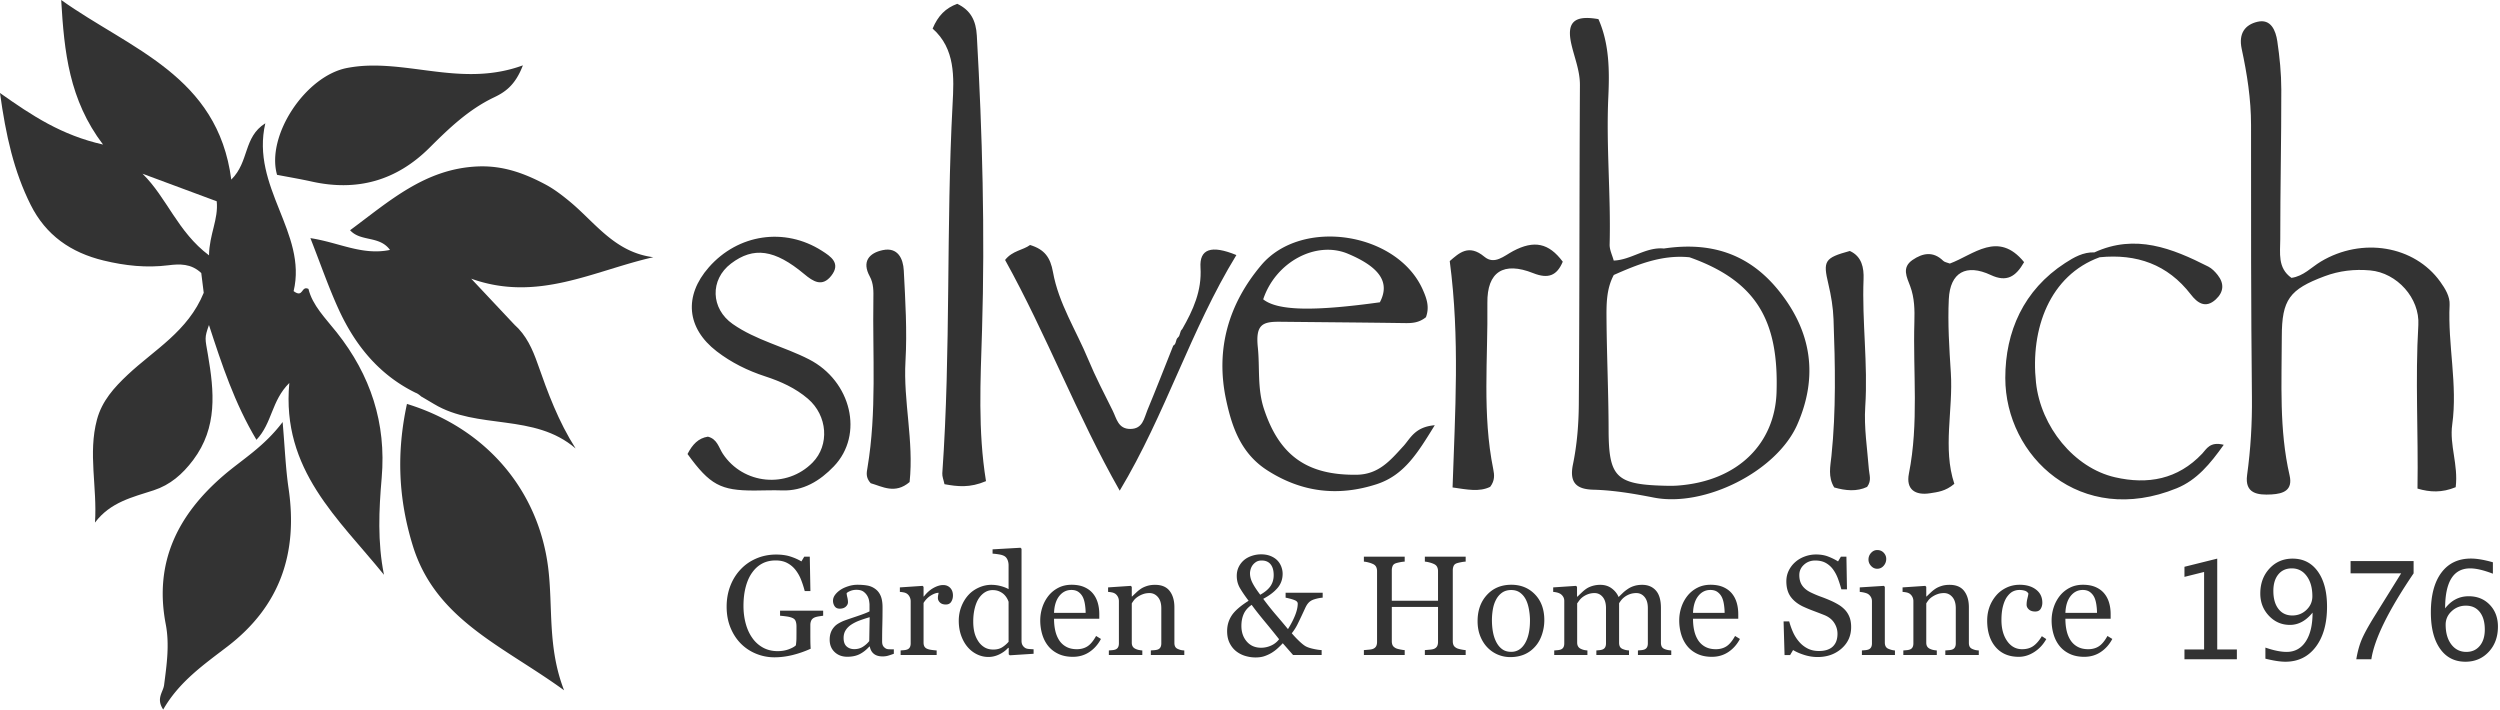 <svg width="828" height="235" xmlns="http://www.w3.org/2000/svg"><g fill="#333" fill-rule="evenodd"><path d="M170.343 107.495L156.065 92.3c22.051 7.892 40.496-2.629 60.315-7.113-12.797-1.606-19.291-11.536-27.774-18.519-2.508-2.065-5.141-4.085-7.997-5.598-7.008-3.715-14.096-6.323-22.53-5.938-17.366.792-29.188 11.557-42.132 21.119 3.504 3.908 9.733 1.702 13.216 6.528-9.223 1.902-16.879-2.467-26.362-3.911 3.418 8.691 6.022 16.285 9.346 23.547 5.456 11.92 13.408 21.749 25.489 27.666.72.262 1.296.741 1.866 1.229l.068.031c11.08.367 20.744 7.247 32.077 6.861 2.809-.096 5.877 2.855 8.487-.191 2.649-3.092.493-5.998-.919-8.944-3.365-7.017-6.969-13.949-8.872-21.572M134.786 133.78c26.597 8.167 43.595 28.937 46.764 54.189 1.638 13.063-.28 26.375 5.275 40.657-20.147-14.66-42.5-23.288-50.088-47.834-4.793-15.506-5.482-30.73-1.951-47.012M54.054 234.997c-2.452-3.664-.011-5.756.292-8.11.859-6.69 1.846-13.403.552-20.125-3.944-20.494 3.983-36.265 19.193-49.33 6.145-5.278 13.268-9.385 19.517-17.652.744 8.597.989 15.341 1.965 21.978 3.137 21.336-2.747 38.954-20.233 52.355-7.813 5.988-16.006 11.654-21.286 20.884M173.177 21.644c-2.6 6.865-6.225 9.01-9.618 10.634-8.387 4.013-14.866 10.236-21.282 16.63-10.943 10.91-23.934 14.57-38.984 11.233-3.837-.851-7.72-1.503-11.532-2.237-3.71-12.978 9.479-32.913 23.373-35.428a45.284 45.284 0 0 1 5.54-.673c17.072-.95 33.809 6.695 52.503-.16"/><path d="M139.57 131.341c2.133-2.119 4.825-3.524 7.532-2.006 9.332 5.232 20.034 4.735 29.992 7.615 2.59-1.357 3.282-3.405 1.11-5.497-4.561-4.393-4.774-10.945-8.28-15.875-1.76-2.473-.115-5.392.418-8.083 3.968 3.501 6.036 8.161 7.73 12.991 3.356 9.563 6.841 19.055 12.576 28.056-13.703-11.85-32.511-6.067-46.906-14.732-1.385-.834-2.781-1.647-4.172-2.469M137.636 130.081l1.865 1.23-1.865-1.23M69.225 84.573c-10.428-7.816-13.955-19.134-22.03-27.04l24.583 9.132c.614 5.981-2.458 10.955-2.553 17.908m57.947 105.8c-2.172-10.86-1.676-21.516-.758-32.112 1.572-18.148-3.692-34.048-14.887-48.168-3.721-4.693-8.053-8.96-9.364-14.41-2.487-1.197-1.624 3.203-4.915.743 4.6-19.3-14.267-34.47-9.373-55.598-7.36 4.641-5.23 12.668-11.275 18.651C72.13 25.055 43.21 16.342 20.266 0c1.007 17.3 2.637 33.045 13.855 47.875C20.359 44.751 10.77 38.4 0 30.805 1.93 44.846 4.596 56.74 10.164 67.86c5.043 10.071 13.309 15.806 24.173 18.431 7.119 1.72 14.159 2.484 21.445 1.567 3.68-.463 7.5-.62 10.878 2.57l.815 6.547c-5.218 12.782-16.405 18.881-25.231 27.196-4.443 4.187-8.47 8.62-10.126 14.798-3.004 11.201.128 22.43-.66 34.106 5.102-6.783 12.422-8.397 19.446-10.688 5.466-1.782 9.529-5.312 13.06-10.005 8.164-10.846 6.97-22.768 4.907-34.852-.946-5.53-1.217-5.485.337-9.889 4.275 13.121 8.488 25.915 15.73 38.025 5.25-5.532 4.912-12.923 10.886-18.824-2.673 28.812 16.358 44.99 31.348 63.531M813.32 161.359c-4.54 1.866-8.487 1.693-12.647.46.307-18.407-.779-36.28.28-54.164.527-8.908-7.075-17.301-15.947-18.096-5.168-.464-10.212.095-15.123 1.938-11.605 4.354-14.142 7.727-14.152 19.984-.013 15.359-.913 30.774 2.578 45.948 1.135 4.93-2.015 6.097-5.963 6.326-4.605.267-8.952-.258-8.105-6.438 1.173-8.562 1.688-17.093 1.597-25.754-.315-30.068-.31-60.14-.294-90.21.004-8.538-1.317-16.91-3.095-25.162-1.111-5.164 1.142-8.011 5.228-8.98 4.456-1.058 6.041 2.9 6.563 6.425.781 5.283 1.32 10.655 1.327 15.99.024 16.548-.356 33.096-.345 49.645.004 4.458-.968 9.468 3.705 12.76 4.005-.566 6.58-3.51 9.717-5.39 13.659-8.19 30.989-5.283 39.558 6.652 1.678 2.336 3.242 4.907 3.107 7.656-.649 13.268 2.71 26.439.861 39.709-.942 6.768 2.069 13.323 1.15 20.7M326.56 159.352c-5.376 2.288-9.406 1.8-13.748 1.014-.303-1.448-.797-2.556-.722-3.623 2.87-40.702 1.222-81.53 3.405-122.26.472-8.819.969-18.332-6.613-25.014 1.8-4.277 4.287-6.788 8.162-8.209 4.453 2.135 6.2 5.583 6.477 10.502 1.837 32.504 2.713 65.055 1.729 97.564-.504 16.693-1.406 33.29 1.31 50.026M227.704 150.371c1.625-3.157 3.58-5.263 6.76-5.749 3.1.788 3.576 3.612 4.947 5.68 6.742 10.18 21.205 11.575 29.734 2.876 5.645-5.757 4.973-15.508-1.555-21.107-4.13-3.542-9.01-5.74-14.146-7.414-5.802-1.892-11.218-4.557-16.062-8.285-9.992-7.688-10.969-18.35-2.602-27.86 9.671-10.996 25.081-13.318 37.403-5.468 2.92 1.86 6.41 4.106 3.137 8.282-3.024 3.86-6.018 1.903-8.938-.538-9.807-8.197-16.812-9.17-24.28-3.49-7.043 5.357-6.704 14.933.566 20.01 7.75 5.413 17.016 7.47 25.29 11.715 13.968 7.17 18.278 24.932 8.2 35.445-4.55 4.744-10.095 8.23-17.207 7.957-3.023-.116-6.056.037-9.084.042-11.215.016-14.749-1.879-22.163-12.096M391.546 109.017c3.618-6.325 6.54-12.708 6.06-20.413-.38-6.1 3.505-7.58 11.885-4.128-15.17 24.77-23.456 52.757-38.64 78.033-14.24-25.048-24.228-51.68-37.966-76.407 2.423-3.115 5.968-3.227 8.27-4.96 4.814 1.466 6.724 4.11 7.598 8.99 1.849 10.335 7.696 19.316 11.682 28.94 2.395 5.785 5.318 11.355 8.103 16.97 1.287 2.598 1.79 6.054 5.853 6.026 4.125-.028 4.506-3.531 5.612-6.185 2.954-7.096 5.73-14.267 8.577-21.408 1.106-.551.705-1.967 1.534-2.677v-.001c.889-.716.547-2.064 1.432-2.78M645.784 87.289c7.873-2.901 15.997-11.043 24.598-.464-2.762 4.828-5.765 6.725-11.026 4.262-8.147-3.813-13.482-.89-13.91 7.98-.39 8.102.155 16.272.671 24.388.794 12.484-2.749 24.985 1.158 36.792-2.915 2.48-5.564 2.724-8.012 3.115-4.89.78-8.092-1.19-7.028-6.54 3.316-16.661 1.311-33.48 1.807-50.22.117-3.944.047-7.954-1.367-11.757-1.138-3.06-2.916-6.25.785-8.765 3.371-2.29 6.83-2.943 10.141.312.454.445 1.258.533 2.183.897M480.154 86.472c3.077-2.655 6.29-5.766 11.464-1.447 3.349 2.794 6.534-.29 9.55-1.885 6.921-3.66 11.785-2.686 16.42 3.538-1.933 4.57-4.75 5.793-9.8 3.784-9.809-3.9-15.303-.48-15.17 9.91.23 18.356-1.75 36.813 1.954 55.056.365 1.802.575 3.72-1.024 5.81-3.615 1.762-7.606.901-12.459.204.82-24.873 2.454-49.346-.935-74.97M301.262 159.648c-4.83 4.13-9.069 1.472-12.892.392-1.736-1.906-1.33-3.56-1.063-5.149 3.106-18.522 1.658-37.202 1.955-55.82.041-2.56.11-5.137-1.19-7.51-2.704-4.934-.22-7.767 4.315-8.722 4.973-1.045 6.744 2.838 6.944 6.716.518 10.01 1.14 20.082.566 30.063-.764 13.303 2.821 26.39 1.365 40.03M618.389 161.263c-3.386 1.609-7.147 1.264-10.898.179-2.13-3.47-1.272-7.02-.921-10.396 1.566-15.086 1.243-30.196.694-45.301-.142-3.918-.801-7.873-1.71-11.694-1.814-7.637-1.303-8.632 7.11-10.928 4.004 1.797 4.69 5.639 4.548 9.297-.55 14.1 1.486 28.139.559 42.269-.451 6.879.674 13.868 1.205 20.799.14 1.826.978 3.63-.587 5.775M729.362 150.252c-8.068 8.537-18.03 10.315-28.881 7.817-13.532-3.114-24.574-16.727-26.157-31.337-1.934-17.872 4.57-35.522 21.072-41.529 12.243-1.202 22.502 2.322 30.219 12.34 2.1 2.726 4.824 4.788 8.249 1.625 2.651-2.45 2.857-5.256.633-8.08-.85-1.08-1.897-2.173-3.096-2.783-11.994-6.093-24.183-10.94-37.727-4.72l-.005.001c-3.702-.126-6.737 1.607-9.692 3.524-13.783 8.941-19.825 22.728-19.825 38.057 0 26.041 24.981 49.531 56.775 36.544 6.688-2.73 11.094-8.095 15.577-14.394-4.611-1.179-5.707 1.417-7.142 2.935M390.114 111.798l-1.534 2.677 1.534-2.677"/><path d="M391.546 109.017l-1.431 2.78 1.43-2.78M588.395 129.885c-.522 16.806-12.557 29.444-32.722 30.938-1.62.12-3.257.083-4.883.037-15.632-.454-17.984-3.035-18.02-18.526-.028-12.086-.587-24.171-.688-36.26-.041-5.086-.126-10.28 2.405-15 7.99-3.542 16.052-6.781 25.085-5.861 22.356 7.926 29.553 21.18 28.823 44.672m.639-33.72c-10.028-12.385-22.787-16.123-37.95-13.858-5.997-.567-10.812 3.775-16.62 3.996-.475-1.774-1.403-3.562-1.355-5.322.442-16.306-1.186-32.58-.431-48.908.403-8.717.334-17.626-3.28-25.737-8.046-1.414-10.61 1.022-8.968 8.274 1.023 4.518 2.865 8.774 2.839 13.603-.192 35.203-.118 70.408-.367 105.61-.047 6.679-.592 13.466-1.94 19.99-1.3 6.295 1.409 8.233 6.764 8.377 6.788.18 13.393 1.318 20.052 2.615 16.78 3.27 40.69-8.658 47.513-24.255 6.9-15.772 4.84-30.675-6.257-44.384M446.434 84.04c10.662 4.484 14.01 9.577 10.573 16.08-21.96 3.044-33.841 2.822-38.635-.98 4.127-12.441 17.567-19.514 28.062-15.1m18.34 63.753c-4.267 4.655-8.122 9.356-15.486 9.443-16.275.193-25.581-6.25-30.705-21.931-2.186-6.693-1.297-13.607-1.991-20.267-.801-7.687 1.647-8.535 7.464-8.473 13.76.146 27.523.247 41.283.443 2.395.034 4.644-.11 6.929-1.946 1.264-3.404.227-6.232-1.011-9.05-8.375-19.075-40.141-24.104-53.563-8.16-10.792 12.82-15.156 27.768-11.634 44.428 1.95 9.229 4.986 17.932 13.672 23.498 11.404 7.308 23.43 8.713 36.15 4.606 9.27-2.992 13.726-10.515 19.312-19.553-6.643.568-8.076 4.404-10.42 6.962M272.63 203.931c-.367.046-.86.119-1.48.218-.62.1-1.12.241-1.503.425-.459.23-.784.555-.975.975-.192.421-.287.915-.287 1.48v2.525c0 1.836.011 3.075.034 3.718.023.642.05 1.17.08 1.583a34.628 34.628 0 0 1-6.081 2.112c-2.02.49-4 .734-5.944.734-2.08 0-4.085-.39-6.013-1.17a15.04 15.04 0 0 1-5.048-3.328c-1.454-1.454-2.609-3.22-3.466-5.301-.856-2.081-1.285-4.407-1.285-6.977 0-2.478.41-4.777 1.228-6.896.818-2.12 1.977-3.959 3.477-5.52 1.453-1.53 3.186-2.719 5.198-3.568 2.012-.85 4.165-1.274 6.46-1.274 1.836 0 3.435.222 4.796.666 1.362.444 2.563.979 3.603 1.606l.941-1.56h1.836l.207 11.383h-1.882a32.145 32.145 0 0 0-1.193-3.707 12.955 12.955 0 0 0-1.836-3.27 8.483 8.483 0 0 0-2.743-2.306c-1.078-.574-2.367-.861-3.867-.861-1.637 0-3.098.333-4.383.998-1.285.666-2.402 1.656-3.35 2.972-.934 1.27-1.653 2.854-2.158 4.75-.505 1.898-.757 4.017-.757 6.358 0 2.065.248 4.012.746 5.84.497 1.828 1.22 3.408 2.168 4.74a10.36 10.36 0 0 0 3.557 3.212c1.423.78 3.037 1.17 4.843 1.17 1.346 0 2.574-.206 3.683-.62 1.11-.412 1.893-.848 2.352-1.307.123-.796.188-1.599.195-2.41.008-.81.012-1.5.012-2.065v-1.79c0-.643-.088-1.213-.264-1.71-.176-.497-.54-.86-1.09-1.09-.505-.23-1.19-.402-2.054-.517a31.239 31.239 0 0 0-2.031-.218v-1.675h14.274v1.675zm23.409 12.6c-.72.26-1.35.47-1.894.63-.543.161-1.159.242-1.847.242-1.193 0-2.146-.28-2.857-.838-.712-.558-1.167-1.373-1.366-2.444h-.137c-.995 1.101-2.062 1.943-3.202 2.524-1.14.582-2.513.872-4.12.872-1.698 0-3.094-.52-4.188-1.56-1.093-1.04-1.64-2.402-1.64-4.085 0-.872.122-1.652.367-2.34a5.595 5.595 0 0 1 1.101-1.86c.383-.459.888-.868 1.515-1.228.627-.36 1.216-.646 1.767-.86.689-.26 2.085-.742 4.188-1.446 2.104-.704 3.523-1.255 4.257-1.652v-2.272c0-.2-.042-.582-.126-1.148a4.805 4.805 0 0 0-.54-1.606 4.57 4.57 0 0 0-1.296-1.48c-.558-.421-1.35-.632-2.375-.632-.704 0-1.358.119-1.962.356-.604.237-1.029.486-1.274.746 0 .306.073.757.218 1.354.146.597.218 1.147.218 1.652 0 .536-.24 1.025-.723 1.47-.482.443-1.151.665-2.008.665-.765 0-1.327-.272-1.687-.815a3.233 3.233 0 0 1-.539-1.825c0-.703.249-1.376.746-2.02.497-.642 1.144-1.215 1.94-1.72.688-.429 1.522-.792 2.5-1.09a9.815 9.815 0 0 1 2.87-.448c1.285 0 2.405.088 3.361.264a6.173 6.173 0 0 1 2.605 1.136c.78.566 1.373 1.335 1.779 2.306.405.972.608 2.223.608 3.753 0 2.187-.023 4.127-.069 5.817-.046 1.69-.069 3.538-.069 5.543 0 .596.103 1.07.31 1.422.207.352.524.65.952.895.23.138.593.215 1.09.23a49.64 49.64 0 0 0 1.527.023v1.469zm-8.01-12.118c-1.3.383-2.44.758-3.42 1.125-.978.367-1.889.826-2.73 1.377-.765.52-1.37 1.136-1.813 1.847-.444.712-.666 1.557-.666 2.536 0 1.27.333 2.203.999 2.8.665.597 1.51.895 2.536.895 1.086 0 2.042-.264 2.868-.792a8.348 8.348 0 0 0 2.089-1.87l.137-7.918zm27.585-7.183c0 .78-.191 1.473-.573 2.077-.383.605-.972.907-1.768.907-.856 0-1.51-.222-1.962-.666-.451-.444-.677-.933-.677-1.469 0-.336.027-.642.08-.918.054-.275.104-.55.15-.826-.72 0-1.56.291-2.525.872-.963.582-1.782 1.408-2.455 2.479v13.173c0 .535.103.971.31 1.308.206.336.531.589.975.757.382.153.876.268 1.48.344.605.077 1.129.13 1.572.161v1.515h-11.933v-1.515l1.09-.092c.375-.03.7-.092.975-.183.428-.138.746-.379.952-.723.207-.345.31-.792.31-1.343v-13.976c0-.474-.11-.94-.332-1.4a2.785 2.785 0 0 0-.93-1.101 3.131 3.131 0 0 0-1.033-.402 9.16 9.16 0 0 0-1.285-.172v-1.492l7.528-.505.32.322v3.19H306c.948-1.24 2.004-2.18 3.167-2.823 1.162-.643 2.226-.964 3.19-.964.963 0 1.747.314 2.352.94.604.628.906 1.47.906 2.525zm26.713 19.3l-7.894.505-.345-.32v-2.112l-.183-.046c-.796.887-1.779 1.614-2.95 2.18-1.17.566-2.374.85-3.614.85a8.556 8.556 0 0 1-3.729-.861 9.418 9.418 0 0 1-3.132-2.421c-.903-1.056-1.618-2.326-2.146-3.81-.528-1.484-.792-3.121-.792-4.911 0-1.637.283-3.19.85-4.659.565-1.469 1.345-2.754 2.34-3.855.933-1.025 2.077-1.844 3.43-2.456 1.355-.612 2.736-.918 4.143-.918 1.056 0 2.092.134 3.11.402 1.017.267 1.893.608 2.628 1.021v-7.872c0-.642-.108-1.227-.322-1.755-.214-.528-.512-.93-.895-1.205-.428-.29-1.006-.501-1.732-.631-.727-.13-1.511-.226-2.353-.287v-1.423l9.249-.528.344.345v30.522c0 .535.103.99.31 1.365.206.375.509.693.906.953.291.183.712.298 1.263.344.55.046 1.055.077 1.514.092v1.492zm-8.284-3.97V199.32a5.92 5.92 0 0 0-.597-1.285 5.747 5.747 0 0 0-1.033-1.263 5.874 5.874 0 0 0-1.56-.952c-.597-.253-1.293-.379-2.089-.379-.918 0-1.763.237-2.536.712-.772.474-1.457 1.155-2.054 2.042-.566.857-1.013 1.947-1.342 3.27-.33 1.324-.494 2.789-.494 4.395 0 1.285.123 2.452.368 3.5a9.25 9.25 0 0 0 1.239 2.926 6.384 6.384 0 0 0 2.054 2.065c.834.52 1.824.78 2.972.78 1.224 0 2.237-.267 3.04-.803a9.836 9.836 0 0 0 2.032-1.767zm30.59-.94c-.948 1.805-2.218 3.243-3.809 4.314-1.59 1.07-3.42 1.606-5.485 1.606-1.82 0-3.415-.32-4.785-.964-1.369-.642-2.497-1.514-3.385-2.616-.887-1.101-1.549-2.386-1.985-3.855a16.287 16.287 0 0 1-.654-4.659c0-1.469.234-2.91.7-4.326a12.205 12.205 0 0 1 2.054-3.82 9.94 9.94 0 0 1 3.248-2.629c1.292-.665 2.742-.998 4.348-.998 1.653 0 3.068.26 4.246.78 1.178.52 2.134 1.232 2.869 2.135.703.856 1.227 1.866 1.572 3.029.344 1.163.516 2.425.516 3.787v1.514h-14.986c0 1.484.142 2.83.425 4.04.283 1.208.73 2.271 1.342 3.19a6.386 6.386 0 0 0 2.341 2.1c.964.512 2.111.768 3.442.768 1.362 0 2.536-.318 3.523-.952.987-.635 1.94-1.779 2.857-3.431l1.607.986zm-5.071-8.63c0-.856-.073-1.774-.218-2.753-.145-.98-.379-1.798-.7-2.456a4.664 4.664 0 0 0-1.446-1.721c-.612-.444-1.4-.666-2.363-.666-1.607 0-2.942.67-4.005 2.008-1.063 1.34-1.641 3.202-1.733 5.589h10.465zm32.68 13.954h-11.085v-1.515c.352-.03.738-.061 1.16-.092.42-.03.768-.092 1.043-.183.429-.138.746-.379.953-.723.206-.345.31-.792.31-1.343v-11.635c0-1.607-.38-2.846-1.136-3.718-.758-.872-1.68-1.308-2.766-1.308-.81 0-1.553.126-2.226.379a7.893 7.893 0 0 0-1.79.93c-.505.351-.906.73-1.205 1.135-.298.406-.516.73-.654.975v13.013c0 .52.107.948.322 1.285.214.336.535.597.963.78.322.153.67.268 1.045.344.374.077.76.13 1.159.161v1.515H367.25v-1.515l1.09-.092c.375-.03.7-.092.975-.183.429-.138.746-.379.953-.723.206-.345.31-.792.31-1.343v-13.976c0-.52-.111-.998-.333-1.434a2.847 2.847 0 0 0-.93-1.067 3.131 3.131 0 0 0-1.032-.402 9.16 9.16 0 0 0-1.285-.172v-1.492l7.527-.505.321.322v3.19h.115c.367-.368.826-.807 1.377-1.32a11.99 11.99 0 0 1 1.56-1.25c.567-.368 1.24-.674 2.02-.919.78-.244 1.66-.367 2.64-.367 2.172 0 3.782.677 4.83 2.031s1.572 3.156 1.572 5.405v11.773c0 .535.092.967.275 1.296.184.33.498.585.941.769.367.153.685.26.953.321.267.062.638.107 1.113.138v1.515zm45.83-19.002c-.903.076-1.814.256-2.732.539-.918.283-1.621.73-2.111 1.343-.321.367-.646.91-.975 1.629-.33.719-.723 1.568-1.182 2.547-.46.98-.926 1.943-1.4 2.892a16.545 16.545 0 0 1-1.836 2.846 32.08 32.08 0 0 0 2.249 2.398c.887.864 1.645 1.488 2.272 1.87.612.352 1.48.65 2.605.895 1.124.245 2.046.383 2.765.413v1.63h-9.455l-3.42-3.902c-.504.551-1.082 1.121-1.732 1.71a12.868 12.868 0 0 1-2.054 1.526 12.52 12.52 0 0 1-2.398 1.079c-.803.26-1.748.39-2.834.39-1.133 0-2.257-.165-3.374-.494a9.055 9.055 0 0 1-3.052-1.572c-.888-.703-1.607-1.606-2.157-2.708-.551-1.101-.827-2.417-.827-3.947 0-1.897.501-3.614 1.504-5.152 1.002-1.538 2.872-3.17 5.61-4.9-1.239-1.637-2.203-3.052-2.891-4.245-.688-1.194-1.033-2.532-1.033-4.016 0-1.056.21-2.024.631-2.903a7.005 7.005 0 0 1 1.779-2.307c.704-.596 1.56-1.063 2.57-1.4a9.666 9.666 0 0 1 3.075-.505c1.224 0 2.3.196 3.225.586.925.39 1.679.898 2.26 1.526a6.043 6.043 0 0 1 1.228 2.02c.283.764.425 1.53.425 2.294 0 1.836-.57 3.416-1.71 4.74-1.14 1.323-2.712 2.512-4.716 3.568a92.25 92.25 0 0 0 4.223 5.313 266.97 266.97 0 0 1 3.97 4.716c1.025-1.637 1.82-3.179 2.386-4.625.567-1.445.85-2.72.85-3.82 0-.49-.356-.877-1.068-1.16-.711-.283-1.694-.554-2.949-.814v-1.63h12.278v1.63zm-16.226-7.459c0-1.56-.344-2.758-1.032-3.591-.689-.834-1.668-1.251-2.938-1.251-.72 0-1.316.145-1.79.436a4.4 4.4 0 0 0-1.216 1.102 4.41 4.41 0 0 0-.666 1.376c-.138.49-.206.926-.206 1.309 0 1.055.275 2.122.826 3.201.55 1.079 1.407 2.383 2.57 3.913 1.576-.888 2.712-1.848 3.408-2.88.696-1.033 1.044-2.238 1.044-3.615zm1.79 21.228a309.866 309.866 0 0 0-4.808-5.932c-1.782-2.15-3.209-3.967-4.28-5.45-1.239.856-2.115 1.862-2.627 3.017-.513 1.155-.77 2.475-.77 3.959 0 2.08.594 3.806 1.78 5.175 1.185 1.37 2.772 2.054 4.761 2.054a8 8 0 0 0 3.294-.723 6.636 6.636 0 0 0 2.65-2.1zm61.794 5.233h-13.517v-1.63c.367-.03.899-.076 1.595-.137.696-.062 1.174-.153 1.434-.276.46-.183.796-.463 1.01-.837.214-.375.321-.861.321-1.458v-11.59h-15.307v11.338c0 .535.088.987.264 1.354.176.367.524.688 1.044.964.26.137.723.275 1.389.413.665.137 1.19.214 1.572.23v1.629h-13.517v-1.63c.367-.03.899-.076 1.595-.137.696-.062 1.174-.153 1.434-.276.46-.183.796-.463 1.01-.837.214-.375.321-.861.321-1.458v-23.5c0-.49-.1-.937-.298-1.342-.2-.406-.543-.723-1.033-.953a8.305 8.305 0 0 0-1.503-.527 8.672 8.672 0 0 0-1.526-.276v-1.63h13.517v1.63a10.23 10.23 0 0 0-1.572.207c-.62.122-1.083.237-1.389.344-.52.183-.868.49-1.044.918a3.65 3.65 0 0 0-.264 1.4v10.097h15.307v-9.868c0-.49-.099-.937-.298-1.342-.199-.406-.543-.723-1.033-.953a8.305 8.305 0 0 0-1.503-.527 8.672 8.672 0 0 0-1.526-.276v-1.63h13.517v1.63a10.23 10.23 0 0 0-1.572.207c-.62.122-1.082.237-1.388.344-.52.183-.868.49-1.044.918a3.65 3.65 0 0 0-.264 1.4v23.477c0 .535.088.987.264 1.354.176.367.524.688 1.044.964.26.137.723.275 1.388.413.666.137 1.19.214 1.572.23v1.629zm26.048-11.544c0 1.591-.253 3.156-.758 4.693-.505 1.538-1.224 2.842-2.157 3.913-1.056 1.224-2.28 2.134-3.672 2.731-1.392.597-2.953.895-4.681.895-1.439 0-2.808-.271-4.108-.815a10.348 10.348 0 0 1-3.466-2.375c-.994-1.025-1.786-2.276-2.375-3.752s-.884-3.133-.884-4.969c0-3.534 1.03-6.425 3.087-8.674 2.058-2.25 4.754-3.374 8.09-3.374 3.167 0 5.78 1.067 7.837 3.202 2.058 2.134 3.087 4.976 3.087 8.525zm-4.75.046c0-1.147-.116-2.36-.345-3.637-.23-1.278-.574-2.36-1.033-3.248-.49-.948-1.132-1.71-1.928-2.283-.795-.574-1.767-.86-2.914-.86-1.178 0-2.184.29-3.018.871-.834.582-1.51 1.377-2.031 2.387-.49.933-.834 1.997-1.033 3.19a21.074 21.074 0 0 0-.298 3.465c0 1.47.119 2.827.356 4.074.237 1.247.615 2.36 1.136 3.339.52.98 1.174 1.748 1.962 2.306.788.559 1.763.838 2.926.838 1.912 0 3.427-.926 4.544-2.777 1.117-1.851 1.675-4.406 1.675-7.665zm46.793 11.498h-11.039v-1.515l1.067-.092c.36-.03.677-.092.952-.183.429-.138.746-.379.953-.723.206-.345.31-.792.31-1.343v-11.681c0-1.591-.364-2.819-1.09-3.683-.727-.865-1.634-1.297-2.72-1.297-.75 0-1.453.115-2.111.344-.658.23-1.262.551-1.813.964-.444.337-.815.7-1.113 1.09-.299.39-.524.716-.677.976v13.058c0 .535.092.975.275 1.32.184.344.497.607.941.791.352.138.67.241.952.31.284.069.655.118 1.114.149v1.515h-10.81v-1.515c.352-.03.693-.061 1.022-.092.329-.03.63-.092.906-.183.429-.138.746-.379.953-.723.206-.345.31-.792.31-1.343v-11.681c0-1.591-.364-2.819-1.09-3.683-.727-.865-1.634-1.297-2.72-1.297a6.18 6.18 0 0 0-2.112.356 6.907 6.907 0 0 0-1.813.975 5.45 5.45 0 0 0-1.124 1.136c-.306.42-.536.738-.688.952v12.967c0 .52.107.956.32 1.308.215.352.536.62.965.803.32.153.65.268.986.344.337.077.712.13 1.125.161v1.515h-10.993v-1.515l1.09-.092c.375-.03.7-.092.976-.183.428-.138.746-.379.952-.723.207-.345.31-.792.31-1.343V199.02c0-.49-.111-.93-.333-1.32a3.034 3.034 0 0 0-.93-.998 3.912 3.912 0 0 0-1.078-.447 6.908 6.908 0 0 0-1.33-.218v-1.492l7.572-.505.322.322v3.235h.16c.383-.382.85-.833 1.4-1.354.55-.52 1.063-.94 1.538-1.262.535-.367 1.205-.673 2.008-.918a8.895 8.895 0 0 1 2.605-.367c1.468 0 2.73.394 3.786 1.182 1.056.788 1.813 1.74 2.272 2.857.55-.535 1.037-1.006 1.457-1.411.421-.406.976-.838 1.664-1.297.582-.398 1.266-.719 2.054-.964.788-.244 1.664-.367 2.628-.367 1.912 0 3.427.627 4.544 1.882 1.117 1.255 1.675 3.182 1.675 5.783v11.498c0 .535.092.975.275 1.32.184.344.498.607.941.791.352.138.7.241 1.045.31.344.069.73.118 1.159.149v1.515zm22.742-5.325c-.948 1.806-2.218 3.244-3.81 4.315-1.59 1.07-3.419 1.606-5.484 1.606-1.82 0-3.416-.32-4.785-.964-1.37-.642-2.498-1.514-3.385-2.616-.888-1.101-1.55-2.386-1.985-3.855a16.287 16.287 0 0 1-.654-4.659c0-1.469.233-2.91.7-4.326a12.205 12.205 0 0 1 2.054-3.82 9.94 9.94 0 0 1 3.247-2.629c1.293-.665 2.742-.998 4.349-.998 1.652 0 3.067.26 4.245.78s2.135 1.232 2.87 2.135c.703.856 1.227 1.866 1.571 3.029.344 1.163.516 2.425.516 3.787v1.514h-14.985c0 1.484.141 2.83.424 4.04.283 1.208.73 2.271 1.343 3.19a6.386 6.386 0 0 0 2.34 2.1c.964.512 2.112.768 3.443.768 1.362 0 2.536-.318 3.523-.952.986-.635 1.939-1.779 2.857-3.431l1.606.986zm-5.072-8.628c0-.857-.072-1.775-.218-2.754-.145-.98-.378-1.798-.7-2.456a4.664 4.664 0 0 0-1.445-1.721c-.612-.444-1.4-.666-2.364-.666-1.607 0-2.941.67-4.005 2.008-1.063 1.34-1.64 3.202-1.732 5.589h10.464zm39.886-.987a7.598 7.598 0 0 1 1.526 2.513c.33.91.494 1.97.494 3.178 0 2.876-1.064 5.248-3.19 7.114-2.127 1.867-4.766 2.8-7.918 2.8-1.453 0-2.907-.225-4.36-.677-1.454-.451-2.708-.998-3.764-1.64l-.987 1.675h-1.835l-.322-11.154h1.86c.382 1.377.83 2.62 1.342 3.73a13.022 13.022 0 0 0 2.03 3.11 9.205 9.205 0 0 0 2.789 2.156c1.063.536 2.299.804 3.706.804 1.056 0 1.978-.138 2.766-.413.788-.276 1.426-.666 1.916-1.17a4.78 4.78 0 0 0 1.09-1.78c.237-.68.356-1.464.356-2.352 0-1.3-.367-2.513-1.102-3.637-.734-1.125-1.828-1.978-3.282-2.559-.994-.398-2.134-.838-3.419-1.32a51.06 51.06 0 0 1-3.328-1.365c-1.836-.826-3.262-1.909-4.28-3.247-1.017-1.34-1.526-3.087-1.526-5.244 0-1.24.253-2.395.758-3.466a9.029 9.029 0 0 1 2.157-2.868c.887-.796 1.935-1.42 3.144-1.87a10.736 10.736 0 0 1 3.786-.678c1.5 0 2.842.23 4.028.689 1.186.459 2.268.994 3.247 1.606l.941-1.56h1.836l.184 10.809h-1.86a41.238 41.238 0 0 0-1.135-3.557 12.574 12.574 0 0 0-1.641-3.076 7.528 7.528 0 0 0-2.41-2.122c-.948-.528-2.111-.792-3.488-.792-1.453 0-2.693.467-3.718 1.4-1.025.933-1.537 2.073-1.537 3.42 0 1.407.329 2.573.987 3.499.657.926 1.614 1.687 2.868 2.283 1.117.536 2.215.999 3.293 1.389a50.4 50.4 0 0 1 3.133 1.25c.918.398 1.801.85 2.65 1.355a9.96 9.96 0 0 1 2.215 1.767zm16.529 14.94h-10.947v-1.515l1.09-.092c.375-.03.7-.092.976-.183.428-.138.745-.379.952-.723.206-.345.31-.792.31-1.343v-13.976c0-.49-.111-.937-.333-1.342a2.96 2.96 0 0 0-.93-1.022c-.29-.183-.71-.34-1.262-.47a9.348 9.348 0 0 0-1.514-.241v-1.492l7.986-.505.321.322v18.45c0 .536.104.98.31 1.332.207.352.532.612.975.78.337.138.666.249.987.333.322.084.681.141 1.079.172v1.515zm-2.892-31.83c0 .871-.287 1.632-.86 2.283-.574.65-1.282.975-2.123.975-.78 0-1.457-.31-2.031-.93-.574-.62-.86-1.327-.86-2.122 0-.842.286-1.576.86-2.203.574-.628 1.25-.941 2.03-.941.873 0 1.588.294 2.147.883.558.59.837 1.274.837 2.054zm30.66 31.83H644.29v-1.515c.352-.03.738-.061 1.159-.092.42-.03.769-.092 1.044-.183.428-.138.746-.379.952-.723.207-.345.31-.792.31-1.343v-11.635c0-1.607-.378-2.846-1.136-3.718-.757-.872-1.679-1.308-2.765-1.308-.811 0-1.553.126-2.226.379a7.893 7.893 0 0 0-1.79.93c-.505.351-.907.73-1.205 1.135-.298.406-.516.73-.654.975v13.013c0 .52.107.948.321 1.285.214.336.536.597.964.78.321.153.67.268 1.044.344.375.077.761.13 1.16.161v1.515h-11.085v-1.515l1.09-.092c.375-.03.7-.092.975-.183.429-.138.746-.379.953-.723.206-.345.31-.792.31-1.343v-13.976c0-.52-.112-.998-.333-1.434a2.847 2.847 0 0 0-.93-1.067 3.131 3.131 0 0 0-1.033-.402 9.16 9.16 0 0 0-1.285-.172v-1.492l7.528-.505.32.322v3.19h.116c.367-.368.826-.807 1.377-1.32a11.99 11.99 0 0 1 1.56-1.25c.566-.368 1.24-.674 2.02-.919.78-.244 1.66-.367 2.639-.367 2.172 0 3.783.677 4.83 2.031 1.049 1.354 1.573 3.156 1.573 5.405v11.773c0 .535.091.967.275 1.296.184.33.497.585.941.769.367.153.685.26.952.321.268.062.64.107 1.113.138v1.515zm13.242.596c-3.274 0-5.837-1.086-7.688-3.258-1.851-2.173-2.777-5.088-2.777-8.744 0-1.591.249-3.08.746-4.464a12.316 12.316 0 0 1 2.169-3.775c.903-1.086 2.035-1.962 3.396-2.628 1.362-.665 2.846-.998 4.452-.998 2.219 0 4.024.532 5.416 1.595 1.393 1.063 2.089 2.513 2.089 4.349 0 .765-.184 1.442-.55 2.031-.368.589-.972.884-1.814.884-.903 0-1.603-.23-2.1-.689-.497-.459-.746-.971-.746-1.538 0-.688.092-1.396.276-2.122.183-.727.29-1.259.321-1.595a2.03 2.03 0 0 0-1.228-.953 6.164 6.164 0 0 0-1.755-.24c-.735 0-1.435.156-2.1.47-.666.313-1.312.891-1.94 1.732-.565.765-1.024 1.798-1.376 3.099-.352 1.3-.528 2.853-.528 4.658 0 2.846.63 5.168 1.893 6.965 1.262 1.798 2.918 2.697 4.969 2.697 1.484 0 2.727-.36 3.729-1.079 1.002-.719 1.931-1.797 2.788-3.236l1.469.964c-1.01 1.806-2.34 3.236-3.993 4.292-1.653 1.056-3.358 1.583-5.118 1.583zm30.982-5.92c-.949 1.805-2.219 3.243-3.81 4.314-1.591 1.07-3.42 1.606-5.485 1.606-1.82 0-3.415-.32-4.785-.964-1.37-.642-2.497-1.514-3.385-2.616-.887-1.101-1.549-2.386-1.985-3.855a16.287 16.287 0 0 1-.654-4.659c0-1.469.233-2.91.7-4.326a12.205 12.205 0 0 1 2.054-3.82 9.94 9.94 0 0 1 3.247-2.629c1.293-.665 2.743-.998 4.35-.998 1.652 0 3.067.26 4.245.78s2.134 1.232 2.868 2.135c.704.856 1.228 1.866 1.572 3.029.345 1.163.517 2.425.517 3.787v1.514H684.06c0 1.484.141 2.83.425 4.04.283 1.208.73 2.271 1.342 3.19a6.386 6.386 0 0 0 2.34 2.1c.965.512 2.112.768 3.443.768 1.362 0 2.536-.318 3.523-.952.987-.635 1.94-1.779 2.857-3.431l1.607.986zm-5.072-8.63c0-.856-.073-1.774-.218-2.753-.146-.98-.379-1.798-.7-2.456a4.664 4.664 0 0 0-1.446-1.721c-.612-.444-1.4-.666-2.364-.666-1.606 0-2.941.67-4.004 2.008-1.064 1.34-1.641 3.202-1.733 5.589h10.465zM723.494 218.349v-3.252h6.504v-25.664l-6.504 1.626v-3.34l10.855-2.703v30.081h6.504v3.252h-17.359zm26.807-.198v-3.67c2.754.953 5.097 1.429 7.031 1.429 2.695 0 4.801-1.146 6.317-3.439 1.516-2.292 2.274-5.482 2.274-9.569-2.197 2.71-4.694 4.065-7.492 4.065-2.74 0-5.061-1.007-6.966-3.021-1.904-2.014-2.856-4.472-2.856-7.372 0-3.325 1.014-6.083 3.043-8.273 2.029-2.19 4.581-3.285 7.658-3.285 3.53 0 6.313 1.418 8.35 4.252 2.035 2.835 3.053 6.713 3.053 11.635 0 5.595-1.241 10.037-3.724 13.326-2.483 3.289-5.841 4.933-10.074 4.933-1.7 0-3.904-.337-6.614-1.01zm2.637-22.434c0 2.52.56 4.505 1.68 5.955 1.121 1.45 2.655 2.175 4.604 2.175 1.83 0 3.394-.623 4.69-1.868 1.297-1.245 1.945-2.746 1.945-4.504 0-2.769-.626-4.999-1.878-6.69-1.253-1.693-2.897-2.539-4.933-2.539-1.89 0-3.38.67-4.472 2.01-1.09 1.341-1.636 3.161-1.636 5.461zm27.465 22.632c.425-2.534 1.03-4.724 1.813-6.57.784-1.846 2.172-4.38 4.164-7.602l8.877-14.283h-16.743v-4.065h20.874v4.065c-8.335 12.29-13 21.775-13.997 28.455h-4.988zm29.422-16.853c2.065-2.68 4.665-4.021 7.8-4.021 2.842 0 5.167.941 6.976 2.823 1.81 1.883 2.714 4.296 2.714 7.24 0 3.384-1.014 6.167-3.043 8.35-2.03 2.183-4.603 3.274-7.724 3.274-3.589 0-6.394-1.443-8.415-4.329-2.022-2.885-3.032-6.892-3.032-12.019 0-5.64 1.16-10.02 3.482-13.14 2.322-3.12 5.592-4.68 9.811-4.68 1.934 0 4.35.41 7.251 1.23v3.78c-3.061-1.172-5.566-1.758-7.515-1.758-5.537 0-8.305 4.417-8.305 13.25zm13.14 7.01c0-2.462-.554-4.395-1.66-5.802-1.106-1.406-2.64-2.109-4.603-2.109-1.83 0-3.406.615-4.724 1.846-1.318 1.23-1.977 2.71-1.977 4.438 0 2.725.626 4.911 1.878 6.56 1.253 1.647 2.912 2.471 4.977 2.471 1.86 0 3.343-.67 4.45-2.01 1.105-1.34 1.658-3.139 1.658-5.395z"/></g></svg>